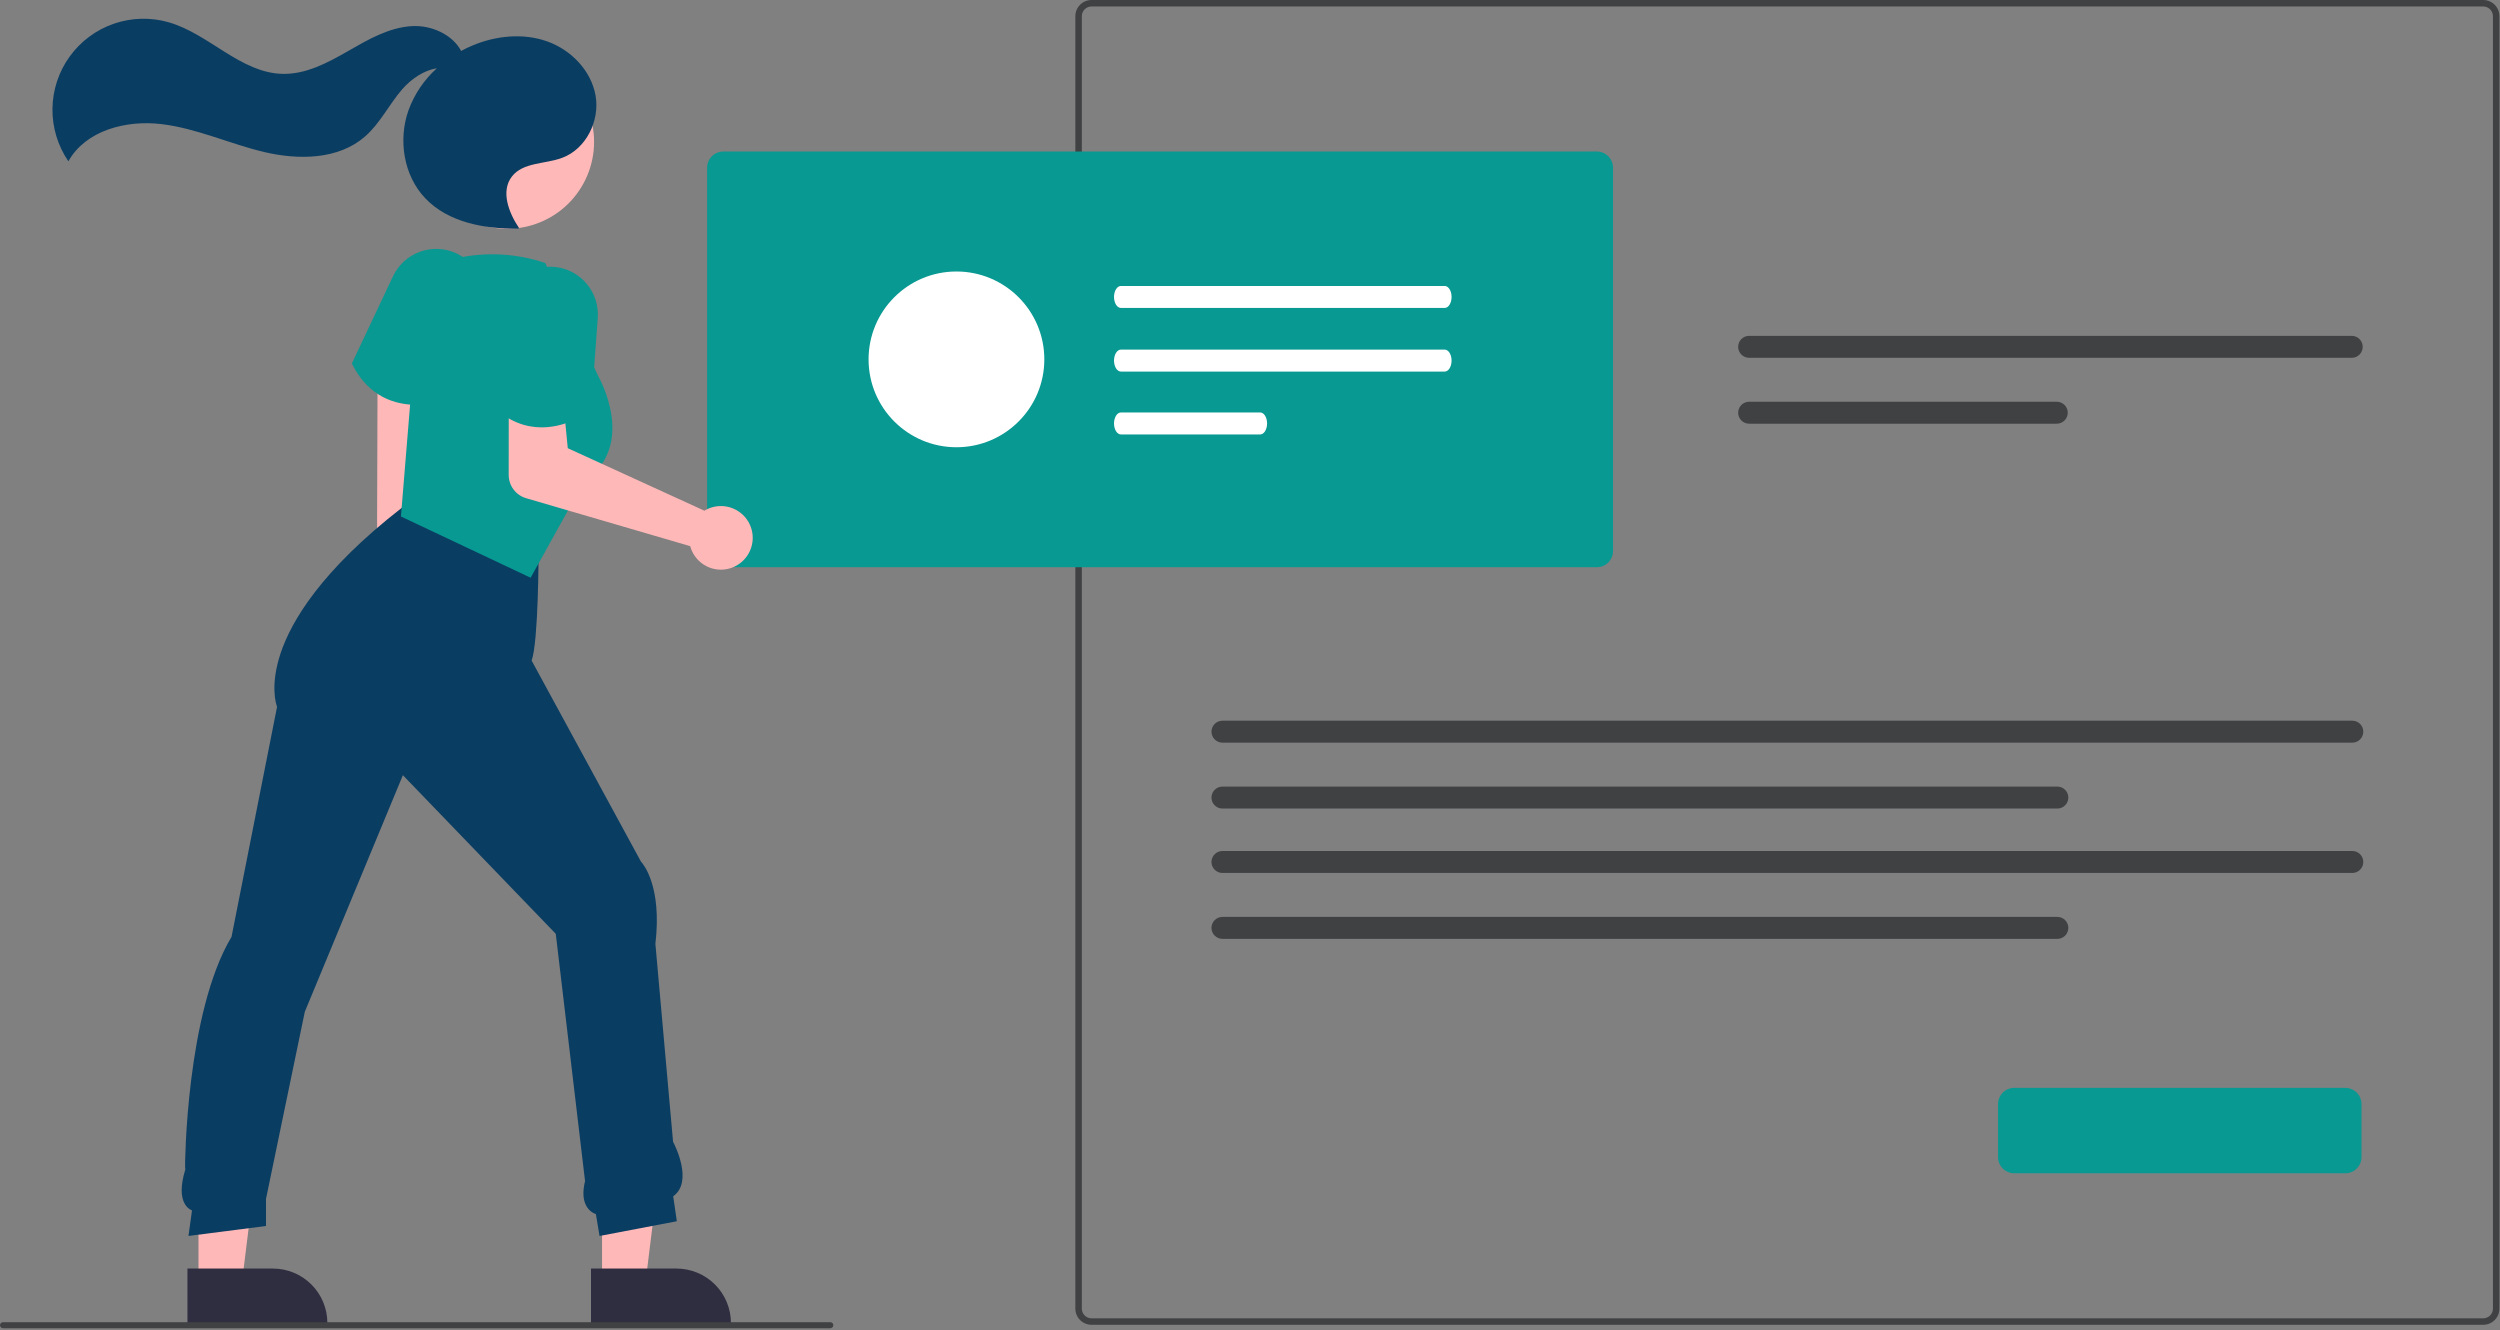<svg width="825" height="439" viewBox="0 0 825 439" fill="none" xmlns="http://www.w3.org/2000/svg">
<rect x="0" y="0" width="825" height="439" fill="#808080" stroke="none"/>
<g clip-path="url(#clip0_152_74)">
<path d="M819.47 437.184H360.203C358.788 437.182 357.431 436.619 356.43 435.619C355.43 434.618 354.867 433.261 354.865 431.846V5.338C354.867 3.923 355.43 2.566 356.43 1.566C357.431 0.565 358.788 0.002 360.203 0H819.47C820.885 0.002 822.242 0.565 823.242 1.566C824.243 2.566 824.806 3.923 824.808 5.338V431.845C824.806 433.26 824.243 434.617 823.243 435.618C822.242 436.619 820.885 437.182 819.47 437.184ZM360.203 2.131C359.355 2.133 358.542 2.471 357.942 3.07C357.342 3.67 357.005 4.483 357.003 5.331V431.845C357.005 432.693 357.342 433.506 357.942 434.106C358.542 434.705 359.355 435.043 360.203 435.045H819.47C820.318 435.043 821.131 434.706 821.731 434.106C822.33 433.506 822.668 432.693 822.67 431.845V5.338C822.668 4.49 822.33 3.677 821.73 3.077C821.131 2.478 820.318 2.14 819.47 2.138L360.203 2.131Z" fill="#404143"/>
<path d="M577.215 110.829C576.254 110.829 575.332 111.211 574.652 111.891C573.973 112.571 573.591 113.492 573.591 114.453C573.591 115.415 573.973 116.336 574.652 117.016C575.332 117.696 576.254 118.077 577.215 118.077H776.071C777.032 118.077 777.954 117.696 778.633 117.016C779.313 116.336 779.695 115.415 779.695 114.453C779.695 113.492 779.313 112.571 778.633 111.891C777.954 111.211 777.032 110.829 776.071 110.829H577.215Z" fill="#404143"/>
<path d="M577.215 132.575C576.254 132.575 575.332 132.957 574.652 133.637C573.973 134.317 573.591 135.238 573.591 136.199C573.591 137.161 573.973 138.082 574.652 138.762C575.332 139.442 576.254 139.823 577.215 139.823H678.735C679.696 139.823 680.618 139.442 681.297 138.762C681.977 138.082 682.359 137.161 682.359 136.199C682.359 135.238 681.977 134.317 681.297 133.637C680.618 132.957 679.696 132.575 678.735 132.575H577.215Z" fill="#404143"/>
<path d="M403.408 237.829C402.447 237.829 401.525 238.211 400.846 238.891C400.166 239.571 399.784 240.492 399.784 241.453C399.784 242.415 400.166 243.336 400.846 244.016C401.525 244.696 402.447 245.077 403.408 245.077H776.264C777.225 245.077 778.147 244.696 778.827 244.016C779.506 243.336 779.888 242.415 779.888 241.453C779.888 240.492 779.506 239.571 778.827 238.891C778.147 238.211 777.225 237.829 776.264 237.829H403.408Z" fill="#404143"/>
<path d="M403.408 259.575C402.447 259.575 401.525 259.957 400.846 260.637C400.166 261.317 399.784 262.238 399.784 263.199C399.784 264.161 400.166 265.082 400.846 265.762C401.525 266.442 402.447 266.823 403.408 266.823H678.928C679.889 266.823 680.811 266.442 681.491 265.762C682.17 265.082 682.552 264.161 682.552 263.199C682.552 262.238 682.17 261.317 681.491 260.637C680.811 259.957 679.889 259.575 678.928 259.575H403.408Z" fill="#404143"/>
<path d="M403.408 280.829C402.447 280.829 401.525 281.211 400.846 281.891C400.166 282.571 399.784 283.492 399.784 284.453C399.784 285.415 400.166 286.336 400.846 287.016C401.525 287.696 402.447 288.077 403.408 288.077H776.264C777.225 288.077 778.147 287.696 778.827 287.016C779.506 286.336 779.888 285.415 779.888 284.453C779.888 283.492 779.506 282.571 778.827 281.891C778.147 281.211 777.225 280.829 776.264 280.829H403.408Z" fill="#404143"/>
<path d="M403.408 302.575C402.447 302.575 401.525 302.957 400.846 303.637C400.166 304.317 399.784 305.238 399.784 306.199C399.784 307.161 400.166 308.082 400.846 308.762C401.525 309.442 402.447 309.823 403.408 309.823H678.928C679.889 309.823 680.811 309.442 681.491 308.762C682.17 308.082 682.552 307.161 682.552 306.199C682.552 305.238 682.17 304.317 681.491 303.637C680.811 302.957 679.889 302.575 678.928 302.575H403.408Z" fill="#404143"/>
<path d="M526.959 187.183H238.691C237.275 187.182 235.918 186.619 234.918 185.618C233.917 184.618 233.354 183.261 233.353 181.845V55.339C233.354 53.923 233.917 52.566 234.918 51.566C235.918 50.565 237.275 50.002 238.691 50.001H526.959C528.374 50.002 529.731 50.565 530.731 51.566C531.732 52.566 532.295 53.923 532.297 55.339V181.845C532.295 183.261 531.732 184.618 530.731 185.618C529.731 186.619 528.374 187.182 526.959 187.183Z" fill="#079992"/>
<path d="M773.958 387.184H664.69C663.275 387.182 661.918 386.619 660.918 385.618C659.917 384.618 659.354 383.261 659.353 381.846V364.339C659.354 362.923 659.917 361.566 660.918 360.566C661.918 359.565 663.275 359.002 664.69 359H773.958C775.374 359.002 776.731 359.565 777.731 360.566C778.732 361.566 779.295 362.923 779.297 364.339V381.846C779.295 383.261 778.732 384.618 777.731 385.618C776.731 386.619 775.374 387.182 773.958 387.184Z" fill="#079992"/>
<path d="M126.436 214.11C121.727 210.594 120.345 204.025 123.349 199.437C123.647 198.988 123.985 198.566 124.358 198.176L124.659 104.717L138.551 107.31L139.161 199.23C142.326 202.902 142.965 208.252 140.402 212.167C137.398 216.755 131.145 217.625 126.436 214.11Z" fill="#FFB8B8"/>
<path d="M198.683 423.301L213.005 423.3L219.819 368.058L198.681 368.059L198.683 423.301Z" fill="#FFB8B8"/>
<path d="M195.03 418.625L223.235 418.624H223.236C228.003 418.624 232.575 420.518 235.946 423.889C239.317 427.259 241.211 431.831 241.211 436.598V437.182L195.031 437.184L195.03 418.625Z" fill="#2F2E41"/>
<path d="M65.506 423.301L79.829 423.3L86.642 368.058L65.504 368.059L65.506 423.301Z" fill="#FFB8B8"/>
<path d="M61.853 418.625L90.058 418.624H90.06C94.827 418.624 99.398 420.518 102.769 423.889C106.14 427.259 108.034 431.831 108.034 436.598V437.182L61.854 437.184L61.853 418.625Z" fill="#2F2E41"/>
<path d="M197.847 407.871L196.647 400.669C195.414 400.238 194.366 399.397 193.678 398.286C192.389 396.25 192.184 393.383 193.067 389.766L183.404 308.158L132.953 255.814L100.588 333.879L87.775 395.653V404.579L62.195 407.863L63.359 399.451C62.38 399.032 61.565 398.305 61.036 397.381C59.566 394.935 59.587 391.143 61.096 386.113L61.161 385.895L61.078 385.144C61.019 384.617 61.404 334.158 76.404 309.158L91.427 233.256C91.036 232.187 89.11 225.964 92.642 215.447C96.129 205.068 105.878 188.349 132.529 167.635L132.621 167.565L132.734 167.541C133.029 167.48 162.423 161.636 177.625 181.515L177.728 181.65V181.819C177.728 183.048 177.702 211.649 175.44 217.995L211.513 284.323C212.216 285.068 218.522 292.35 216.282 311.498L222.109 376.766C222.776 378.039 228.808 390.026 222.16 394.772L223.352 403.013L197.847 407.871Z" fill="#0A3D62"/>
<path d="M137.501 133.6C130.728 133.6 121.727 131.206 116.217 120.171L116.108 119.954L129.682 91.18C131.441 87.452 134.589 84.561 138.452 83.124C142.315 81.688 146.588 81.82 150.355 83.493C154.122 85.166 157.084 88.248 158.608 92.077C160.133 95.907 160.098 100.181 158.511 103.985L146.775 132.118L146.571 132.194C143.64 133.135 140.579 133.61 137.501 133.6Z" fill="#079992"/>
<path d="M175.102 190.648L132.31 170.441L138.192 98.679L148.915 85.573L150.993 85.128C160.54 83.084 170.46 83.633 179.723 86.719L179.927 86.787L197.541 124.364C197.651 124.551 210.354 146.979 192.794 158.803L175.102 190.648Z" fill="#079992"/>
<path d="M233.931 167.778C233.42 167.991 232.927 168.244 232.456 168.534L187.364 147.908L186.207 135.917L167.883 135.298L167.868 156.724C167.866 158.455 168.427 160.139 169.464 161.525C170.502 162.91 171.961 163.921 173.623 164.407L227.771 180.232C228.327 182.29 229.496 184.129 231.124 185.506C232.751 186.882 234.758 187.731 236.879 187.939C239.001 188.147 241.135 187.704 242.998 186.669C244.862 185.634 246.366 184.057 247.311 182.147C248.256 180.236 248.596 178.083 248.288 175.974C247.98 173.865 247.036 171.9 245.584 170.341C244.131 168.781 242.238 167.7 240.157 167.243C238.075 166.785 235.903 166.972 233.931 167.778Z" fill="#FFB8B8"/>
<path d="M178.775 141.034C173.637 141.034 167.838 139.257 162.272 133.691L162.101 133.52L165.861 101.928C166.349 97.835 168.418 94.096 171.628 91.509C174.837 88.923 178.932 87.695 183.035 88.089C187.138 88.483 190.924 90.467 193.582 93.617C196.241 96.766 197.562 100.832 197.261 104.942L195.041 135.344L194.871 135.48C194.762 135.567 187.786 141.034 178.775 141.034Z" fill="#079992"/>
<path d="M192.525 60.574C200.126 46.67 195.016 29.236 181.111 21.635C167.207 14.034 149.773 19.144 142.172 33.049C134.571 46.953 139.682 64.387 153.586 71.988C167.491 79.589 184.924 74.479 192.525 60.574Z" fill="#FFB8B8"/>
<path d="M196.551 31.609C195.127 23.328 188.479 16.463 180.56 13.655C172.641 10.846 163.711 11.759 155.956 14.994C154.664 15.535 153.402 16.142 152.173 16.813C149.338 11.41 142.389 8.276 136.033 8.615C128.354 9.023 121.42 13.086 114.751 16.915C108.082 20.744 100.926 24.554 93.237 24.376C79.344 24.054 69.008 11.173 55.649 7.346C49.702 5.642 43.374 5.814 37.529 7.839C31.683 9.864 26.605 13.644 22.986 18.662C19.368 23.68 17.386 29.692 17.311 35.877C17.235 42.063 19.071 48.122 22.566 53.227C28.266 43.011 41.652 39.561 53.267 40.952C64.882 42.343 75.707 47.434 87.086 50.146C98.466 52.858 111.644 52.741 120.458 45.05C125.458 40.688 128.394 34.453 132.746 29.445C135.691 26.057 139.882 23.197 144.165 22.524C139.946 26.323 136.726 31.099 134.786 36.435C131.352 46.192 133.188 57.907 140.312 65.406C147.949 73.446 159.936 75.589 171.025 75.459L171.257 75.223C167.862 70.141 165.182 63.095 168.92 58.26C172.61 53.487 179.887 54.19 185.538 52.078C193.409 49.137 197.974 39.89 196.551 31.609Z" fill="#0A3D62"/>
<path d="M274 438.317H1C0.735 438.317 0.48 438.211 0.293 438.024C0.105 437.836 0 437.582 0 437.317C0 437.051 0.105 436.797 0.293 436.609C0.48 436.422 0.735 436.317 1 436.317H274C274.265 436.317 274.52 436.422 274.707 436.609C274.895 436.797 275 437.051 275 437.317C275 437.582 274.895 437.836 274.707 438.024C274.52 438.211 274.265 438.317 274 438.317Z" fill="#404143"/>
<path d="M369.89 94.37C368.638 94.374 367.625 96 367.627 98.001C367.63 99.997 368.641 101.614 369.89 101.618H476.759C478.011 101.614 479.024 99.988 479.021 97.987C479.019 95.991 478.008 94.374 476.759 94.37H369.89Z" fill="white"/>
<path d="M369.89 115.37C368.638 115.374 367.625 117 367.627 119.001C367.63 120.997 368.641 122.614 369.89 122.618H476.759C478.011 122.614 479.024 120.988 479.021 118.987C479.019 116.991 478.008 115.374 476.759 115.37H369.89Z" fill="white"/>
<path d="M369.89 136.116C368.638 136.12 367.625 137.746 367.627 139.747C367.63 141.743 368.641 143.36 369.89 143.364H415.876C417.128 143.36 418.141 141.734 418.138 139.733C418.136 137.737 417.124 136.12 415.876 136.116H369.89Z" fill="white"/>
<path d="M315.627 147.592C331.644 147.592 344.627 134.608 344.627 118.592C344.627 102.576 331.644 89.592 315.627 89.592C299.611 89.592 286.627 102.576 286.627 118.592C286.627 134.608 299.611 147.592 315.627 147.592Z" fill="white"/>
</g>
<defs>
<clipPath id="clip0_152_74">
<rect width="824.808" height="438.316" fill="white"/>
</clipPath>
</defs>
</svg>
